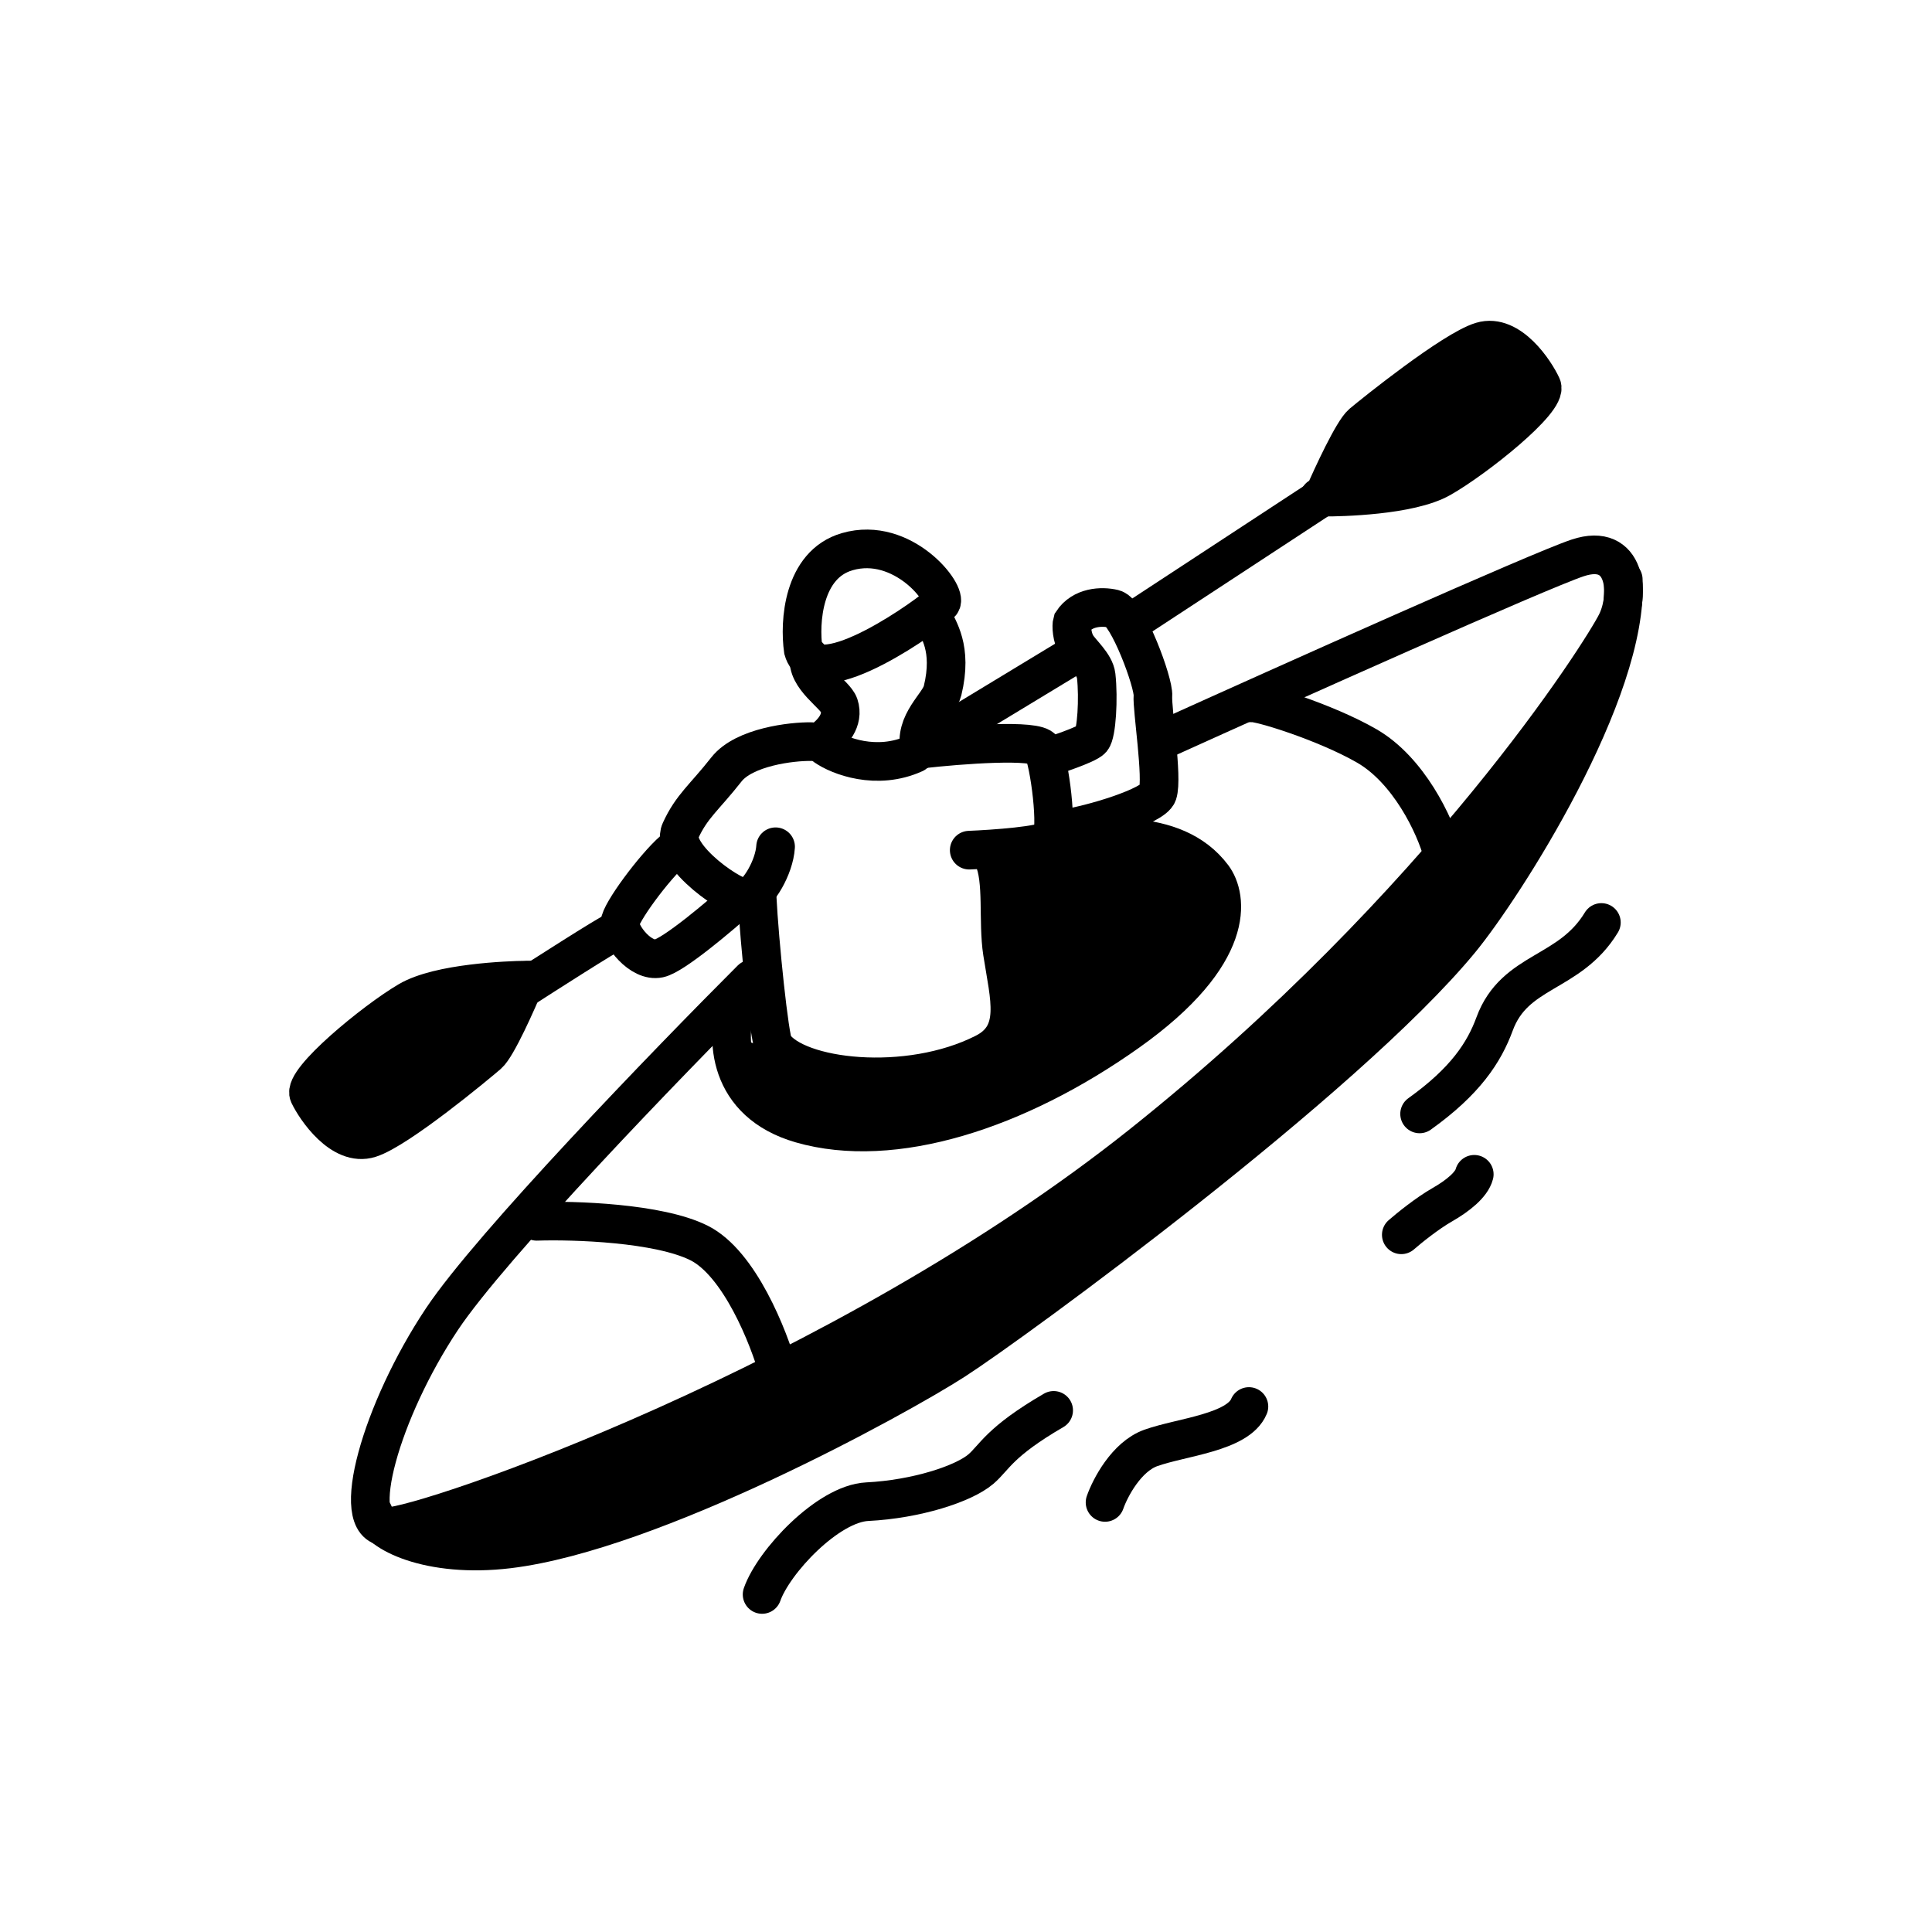 <svg width="100" height="100" viewBox="0 0 100 100" fill="none" xmlns="http://www.w3.org/2000/svg">
<path d="M43.852 28.555C41.546 29.222 41.374 32.221 41.576 33.637C42.259 36.064 48.328 31.665 48.707 31.21C49.086 30.755 46.734 27.721 43.852 28.555Z" stroke="black" stroke-width="2" stroke-linecap="round"/>
<path d="M41.985 38.387C40.996 38.37 38.517 38.659 37.6 39.825C36.455 41.283 35.799 41.728 35.22 43.002C34.641 44.276 38.124 46.688 38.691 46.473C39.257 46.257 40.077 44.895 40.144 43.828" stroke="black" stroke-width="2" stroke-linecap="round"/>
<path d="M41.88 33.987C41.715 35.09 43.236 35.925 43.428 36.498C43.693 37.29 43.068 37.94 42.624 38.273" stroke="black" stroke-width="2" stroke-linecap="round"/>
<path d="M48.327 32.013C48.523 32.553 49.331 33.52 48.787 35.751C48.603 36.505 47.291 37.381 47.605 38.825" stroke="black" stroke-width="2" stroke-linecap="round"/>
<path d="M47.703 38.769C49.671 38.546 53.677 38.235 53.965 38.769C54.324 39.436 54.786 43.029 54.376 43.44C54.047 43.768 51.433 43.953 50.167 44.004" stroke="black" stroke-width="2" stroke-linecap="round"/>
<path d="M34.85 44.013C33.861 44.878 32.087 47.274 32.087 47.787C32.087 48.427 33.165 49.809 34.109 49.606C34.864 49.445 37.276 47.405 38.388 46.405" stroke="black" stroke-width="2" stroke-linecap="round"/>
<path d="M39.188 46.413C39.304 48.779 39.826 53.772 40.045 54.1C41.199 55.831 46.969 56.524 50.951 54.504C52.847 53.542 52.253 51.671 51.884 49.297C51.633 47.682 51.95 45.558 51.413 44.405" stroke="black" stroke-width="2" stroke-linecap="round"/>
<path d="M55.033 42.903C56.482 42.704 59.704 41.726 59.921 41.074C60.193 40.259 59.62 36.663 59.675 36.011C59.729 35.359 58.379 31.689 57.643 31.512C57.017 31.361 56.017 31.412 55.502 32.196C55.444 32.389 55.479 32.988 55.718 33.392C55.942 33.772 56.67 34.373 56.738 34.978C56.868 36.141 56.762 37.969 56.509 38.261C56.257 38.553 54.4 39.14 54.4 39.14" stroke="black" stroke-width="2" stroke-linecap="round"/>
<path d="M38.889 50.684C34.605 54.968 25.405 64.484 22.876 68.277C19.716 73.018 18.03 79.023 20.032 79.023C22.033 79.023 43.524 71.648 59.116 59.217C74.707 46.786 82.925 33.723 83.662 32.248C84.4 30.773 84.189 28.034 81.661 28.877C79.638 29.551 66.561 35.408 60.275 38.253" stroke="black" stroke-width="2" stroke-linecap="round"/>
<path d="M38.165 51.895C37.514 53.703 37.643 57.068 41.462 58.167C46.236 59.542 52.652 57.474 58.366 53.424C64.081 49.373 63.532 46.391 62.774 45.38C60.755 42.688 56.661 43.417 54.306 43.417" stroke="black" stroke-width="2" stroke-linecap="round"/>
<path d="M19.335 78.324C19.517 79.301 22.203 80.673 26.323 80.176C33.744 79.281 46.352 72.378 49.417 70.403C52.481 68.427 69.613 55.896 75.57 48.676C77.817 45.952 84.346 35.783 84.019 29.988" stroke="black" stroke-width="2" stroke-linecap="round"/>
<path d="M27.778 63.215C29.708 63.153 34.09 63.29 36.181 64.335C38.273 65.381 39.791 69.211 40.289 70.996" stroke="black" stroke-width="2" stroke-linecap="round"/>
<path d="M64.773 36.381C65.141 36.307 68.601 37.373 70.746 38.61C72.891 39.848 74.273 42.673 74.689 44.24" stroke="black" stroke-width="2" stroke-linecap="round"/>
<path d="M31.787 48.237C31.394 48.406 28.253 50.414 26.731 51.397" stroke="black" stroke-width="2" stroke-linecap="round"/>
<path d="M48.571 38.147L55.832 33.748" stroke="black" stroke-width="2" stroke-linecap="round"/>
<path d="M59.072 31.867L68.857 25.454" stroke="black" stroke-width="2" stroke-linecap="round"/>
<path d="M15.988 56.653C15.642 55.922 19.374 52.844 21.144 51.805C22.736 50.87 26.322 50.745 27.222 50.729C26.761 51.845 25.723 54.175 25.261 54.575C24.684 55.075 20.606 58.461 19.143 58.923C17.681 59.385 16.335 57.384 15.988 56.653Z" fill="black"/>
<path d="M27.416 50.727C27.389 50.727 27.322 50.728 27.222 50.729M27.222 50.729C26.322 50.745 22.736 50.87 21.144 51.805C19.374 52.844 15.642 55.922 15.988 56.653C16.335 57.384 17.681 59.385 19.143 58.923C20.606 58.461 24.684 55.075 25.261 54.575C25.723 54.175 26.761 51.845 27.222 50.729Z" stroke="black" stroke-width="2" stroke-linecap="round"/>
<path d="M79.804 19.985C80.139 20.722 76.36 23.742 74.574 24.753C72.968 25.663 69.381 25.733 68.481 25.734C68.959 24.627 70.033 22.313 70.5 21.92C71.085 21.428 75.216 18.106 76.685 17.667C78.154 17.228 79.469 19.249 79.804 19.985Z" fill="black"/>
<path d="M68.287 25.734C68.314 25.734 68.381 25.735 68.481 25.734M68.481 25.734C69.381 25.733 72.968 25.663 74.574 24.753C76.36 23.742 80.139 20.722 79.804 19.985C79.469 19.249 78.154 17.228 76.685 17.667C75.216 18.106 71.085 21.428 70.5 21.92C70.033 22.313 68.959 24.627 68.481 25.734Z" stroke="black" stroke-width="2" stroke-linecap="round"/>
<path d="M42.72 38.637C43.426 39.129 45.375 39.891 47.33 39.006" stroke="black" stroke-width="2" stroke-linecap="round"/>
<path d="M43.684 55.839L38.677 53.879V56.111L41.398 57.853L47.495 58.18L54.571 55.839L62.083 50.123L63.498 46.966L61.321 44.299L55.17 43.373L51.523 44.299L52.013 53.281L49.944 55.131L43.684 55.839Z" fill="black"/>
<path d="M39.446 82.529C40.04 80.833 42.852 77.829 44.887 77.727C47.432 77.6 49.88 76.803 50.771 76.04C51.483 75.429 51.714 74.642 54.537 73.001" stroke="black" stroke-width="2" stroke-linecap="round"/>
<path d="M57.197 77.765C57.461 77.013 58.303 75.396 59.567 74.944C61.146 74.38 64.079 74.155 64.644 72.801" stroke="black" stroke-width="2" stroke-linecap="round"/>
<path d="M82.887 47.747C81.24 50.465 78.402 50.162 77.359 53.001C76.818 54.472 75.847 55.963 73.478 57.656" stroke="black" stroke-width="2" stroke-linecap="round"/>
<path d="M32.226 74.733L21.056 78.875L26.139 80.318L31.787 78.875L40.07 75.862L48.605 70.842L59.148 63.374L67.62 56.346L76.091 48.062L81.488 39.088V36.829L74.209 45.05L66.302 53.208L55.069 62.182L43.898 69.462L32.226 74.733Z" fill="black"/>
<path d="M76.308 60.782C76.167 61.324 75.448 61.902 74.655 62.355C73.862 62.808 72.909 63.582 72.531 63.913" stroke="black" stroke-width="2" stroke-linecap="round"/>
</svg>
